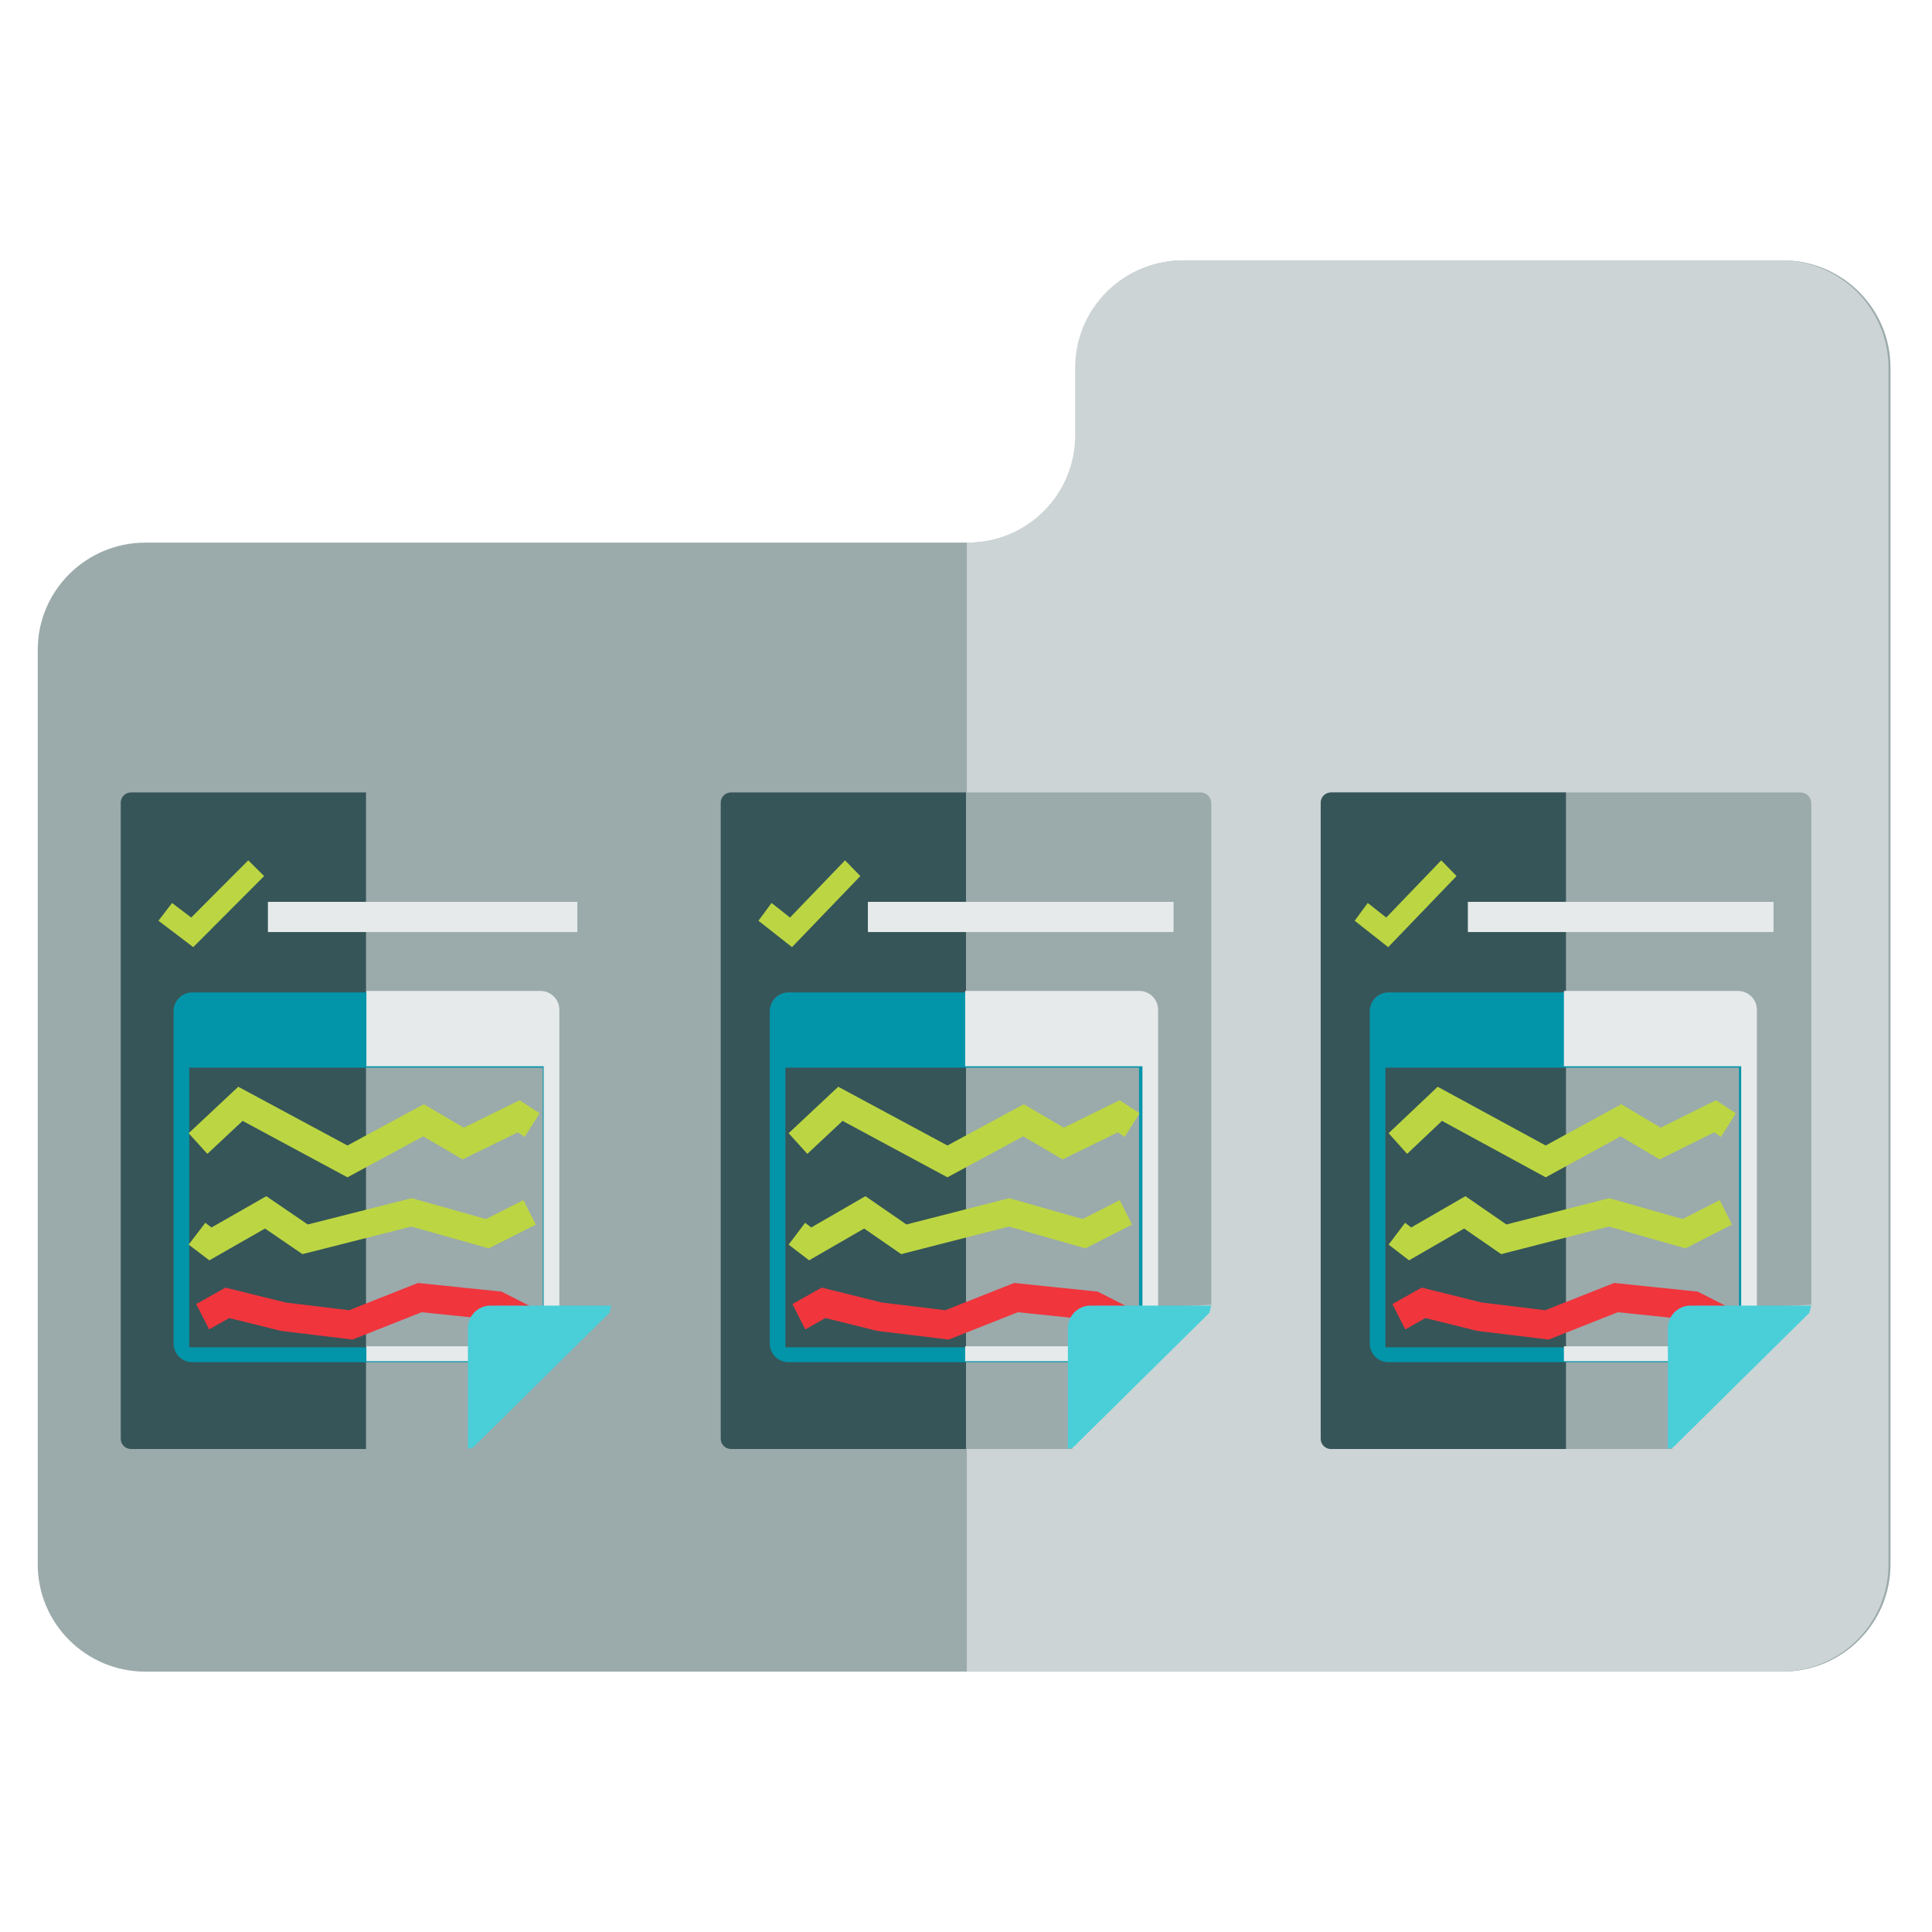 <svg width="512" height="512" viewBox="0 0 512 512" fill="none" xmlns="http://www.w3.org/2000/svg">
<path d="M285.202 115.367C285.202 131.07 272.416 143.8 256.643 143.8H38.559C22.786 143.8 10 156.53 10 172.233V414.567C10 430.27 22.786 443 38.559 443H472.441C488.214 443 501 430.27 501 414.567V97.433C501 81.73 488.214 69 472.441 69H313.762C297.989 69 285.202 81.73 285.202 97.433V115.367Z" fill="#9BAAAB"/>
<path fill-rule="evenodd" clip-rule="evenodd" d="M256.215 443H471.937C487.69 443 500.461 430.27 500.461 414.567V97.433C500.461 81.73 487.69 69 471.937 69H313.452C297.699 69 284.928 81.73 284.928 97.433V115.367C284.928 131.07 272.157 143.8 256.404 143.8H256.215V443Z" fill="#CDD4D5"/>
<path d="M34.881 210C33.29 210 32 211.29 32 212.882V381.118C32 382.71 33.29 384 34.881 384H125.198V347.67L161.999 345.758L162 345.758V212.882C162 211.29 160.71 210 159.119 210H34.881Z" fill="#9BAAAB"/>
<path d="M193.881 210C192.29 210 191 211.29 191 212.882V381.118C191 382.71 192.29 384 193.881 384H284.198V347.67L320.999 345.758L321 345.758V212.882C321 211.29 319.71 210 318.119 210H193.881Z" fill="#9BAAAB"/>
<path d="M352.881 210C351.29 210 350 211.29 350 212.882V381.118C350 382.71 351.29 384 352.881 384H443.198V347.67L479.999 345.758L480 345.758V212.882C480 211.29 478.71 210 477.119 210H352.881Z" fill="#9BAAAB"/>
<path d="M32 212.719C32 211.217 33.217 210 34.718 210H97V384H34.718C33.217 384 32 382.783 32 381.281V212.719Z" fill="#365558"/>
<path d="M191 212.719C191 211.217 192.217 210 193.718 210H256V384H193.718C192.217 384 191 382.783 191 381.281V212.719Z" fill="#365558"/>
<path d="M350 212.719C350 211.217 351.217 210 352.718 210H415V384H352.718C351.217 384 350 382.783 350 381.281V212.719Z" fill="#365558"/>
<rect x="71" y="239" width="82" height="8" fill="#E6EAEA"/>
<rect x="230" y="239" width="81" height="8" fill="#E6EAEA"/>
<rect x="389" y="239" width="81" height="8" fill="#E6EAEA"/>
<path fill-rule="evenodd" clip-rule="evenodd" d="M70 232.167L51.216 251L42 244.004L45.595 239.301L50.675 243.158L65.793 228L70 232.167Z" fill="#BCD643"/>
<path fill-rule="evenodd" clip-rule="evenodd" d="M228 232.167L209.887 251L201 244.004L204.466 239.301L209.365 243.158L223.943 228L228 232.167Z" fill="#BCD643"/>
<path fill-rule="evenodd" clip-rule="evenodd" d="M386 232.167L367.887 251L359 244.004L362.466 239.301L367.365 243.158L381.943 228L386 232.167Z" fill="#BCD643"/>
<path fill-rule="evenodd" clip-rule="evenodd" d="M46 267.983C46 265.231 48.228 263 50.976 263H143.024C145.772 263 148 265.231 148 267.983V356.017C148 358.769 145.772 361 143.024 361H50.976C48.228 361 46 358.769 46 356.017V267.983ZM50.146 282.932H143.854V357.055H50.146V282.932ZM143.854 269.644H137.22V276.288H143.854V269.644ZM126.439 269.644H133.073V276.288H126.439V269.644ZM122.293 269.644H115.659V276.288H122.293V269.644Z" fill="#0295AA"/>
<path fill-rule="evenodd" clip-rule="evenodd" d="M204 267.983C204 265.231 206.228 263 208.976 263H301.024C303.772 263 306 265.231 306 267.983V356.017C306 358.769 303.772 361 301.024 361H208.976C206.228 361 204 358.769 204 356.017V267.983ZM208.146 282.932H301.854V357.055H208.146V282.932ZM301.854 269.644H295.22V276.288H301.854V269.644ZM284.439 269.644H291.073V276.288H284.439V269.644ZM280.293 269.644H273.659V276.288H280.293V269.644Z" fill="#0295AA"/>
<path fill-rule="evenodd" clip-rule="evenodd" d="M363 267.983C363 265.231 365.228 263 367.976 263H460.024C462.772 263 465 265.231 465 267.983V356.017C465 358.769 462.772 361 460.024 361H367.976C365.228 361 363 358.769 363 356.017V267.983ZM367.146 282.932H460.854V357.055H367.146V282.932ZM460.854 269.644H454.22V276.288H460.854V269.644ZM443.439 269.644H450.073V276.288H443.439V269.644ZM439.293 269.644H432.659V276.288H439.293V269.644Z" fill="#0295AA"/>
<path fill-rule="evenodd" clip-rule="evenodd" d="M97.098 360.73H143.247C146.002 360.73 148.236 358.497 148.236 355.741V267.602C148.236 264.847 146.002 262.613 143.247 262.613H97.098V282.569H144.078V356.781H97.098V360.73ZM137.426 269.265H144.078V275.917H137.426V269.265ZM133.269 269.265H126.617V275.917H133.269V269.265ZM115.807 269.265H122.459V275.917H115.807V269.265Z" fill="#E6EAEA"/>
<path fill-rule="evenodd" clip-rule="evenodd" d="M255.775 360.73H301.924C304.68 360.73 306.913 358.497 306.913 355.741V267.602C306.913 264.847 304.68 262.613 301.924 262.613H255.775V282.569H302.756V356.781H255.775V360.73ZM296.104 269.265H302.756V275.917H296.104V269.265ZM291.946 269.265H285.294V275.917H291.946V269.265ZM274.485 269.265H281.137V275.917H274.485V269.265Z" fill="#E6EAEA"/>
<path fill-rule="evenodd" clip-rule="evenodd" d="M414.453 360.73H460.602C463.357 360.73 465.591 358.497 465.591 355.741V267.602C465.591 264.847 463.357 262.613 460.602 262.613H414.453V282.569H461.433V356.781H414.453V360.73ZM454.781 269.265H461.433V275.917H454.781V269.265ZM450.624 269.265H443.972V275.917H450.624V269.265ZM433.162 269.265H439.814V275.917H433.162V269.265Z" fill="#E6EAEA"/>
<path fill-rule="evenodd" clip-rule="evenodd" d="M63.142 288L92.073 303.572L112.317 292.627L122.901 298.84L137.706 291.572L143 295.027L139.049 301.295L137.2 300.088L122.595 307.257L112.171 301.138L92.081 312L64.292 297.043L54.956 305.788L50 300.31L63.142 288Z" fill="#BCD643"/>
<path fill-rule="evenodd" clip-rule="evenodd" d="M222.142 288L251.073 303.572L271.317 292.627L281.901 298.84L296.706 291.572L302 295.027L298.049 301.295L296.2 300.088L281.595 307.257L271.171 301.138L251.081 312L223.292 297.043L213.956 305.788L209 300.31L222.142 288Z" fill="#BCD643"/>
<path fill-rule="evenodd" clip-rule="evenodd" d="M381 288L409.621 303.572L429.647 292.627L440.117 298.84L454.763 291.572L460 295.027L456.091 301.295L454.262 300.088L439.815 307.257L429.503 301.138L409.628 312L382.139 297.043L372.903 305.788L368 300.31L381 288Z" fill="#BCD643"/>
<path fill-rule="evenodd" clip-rule="evenodd" d="M55.476 334L50 329.842L54.411 324.055L56.046 325.297L70.573 317L81.556 324.501L109.102 317.524L128.775 323.065L138.709 318.044L142 324.53L129.531 330.832L109.002 325.05L80.158 332.357L70.227 325.574L55.476 334Z" fill="#BCD643"/>
<path fill-rule="evenodd" clip-rule="evenodd" d="M214.416 334L209 329.842L213.364 324.055L214.981 325.297L229.349 317L240.213 324.501L267.46 317.524L286.918 323.065L296.745 318.044L300 324.53L287.666 330.832L267.361 325.05L238.83 332.357L229.008 325.574L214.416 334Z" fill="#BCD643"/>
<path fill-rule="evenodd" clip-rule="evenodd" d="M373.416 334L368 329.842L372.364 324.055L373.981 325.297L388.349 317L399.213 324.501L426.46 317.524L445.918 323.065L455.745 318.044L459 324.53L446.666 330.832L426.361 325.05L397.83 332.357L388.008 325.574L373.416 334Z" fill="#BCD643"/>
<path fill-rule="evenodd" clip-rule="evenodd" d="M93.418 355L74.476 352.704L60.745 349.301L55.403 352.306L52 345.587L59.746 341.23L75.721 345.189L92.51 347.224L110.761 340L132.906 342.294L142 346.913L138.863 353.774L130.923 349.742L111.728 347.753L93.418 355Z" fill="#F0353D"/>
<path fill-rule="evenodd" clip-rule="evenodd" d="M251.418 355L232.476 352.704L218.745 349.301L213.403 352.306L210 345.587L217.746 341.23L233.721 345.189L250.51 347.224L268.761 340L290.906 342.294L300 346.913L296.863 353.774L288.923 349.742L269.728 347.753L251.418 355Z" fill="#F0353D"/>
<path fill-rule="evenodd" clip-rule="evenodd" d="M410.418 355L391.476 352.704L377.745 349.301L372.403 352.306L369 345.587L376.746 341.23L392.721 345.189L409.51 347.224L427.761 340L449.906 342.294L459 346.913L455.863 353.774L447.923 349.742L428.728 347.753L410.418 355Z" fill="#F0353D"/>
<path d="M124 352V384L125.443 383.525L161.519 347.9L162 346H130C126.686 346 124 348.686 124 352Z" fill="#4ACFD9"/>
<path d="M283 352V384L284.443 383.525L320.519 347.9L321 346H289C285.686 346 283 348.686 283 352Z" fill="#4ACFD9"/>
<path d="M442 352V384L443.443 383.525L479.519 347.9L480 346H448C444.686 346 442 348.686 442 352Z" fill="#4ACFD9"/>
<rect x="112" y="265" width="34" height="16" fill="#E6EAEA"/>
<rect x="271" y="265" width="33" height="16" fill="#E6EAEA"/>
<rect x="430" y="265" width="33" height="16" fill="#E6EAEA"/>
</svg>

